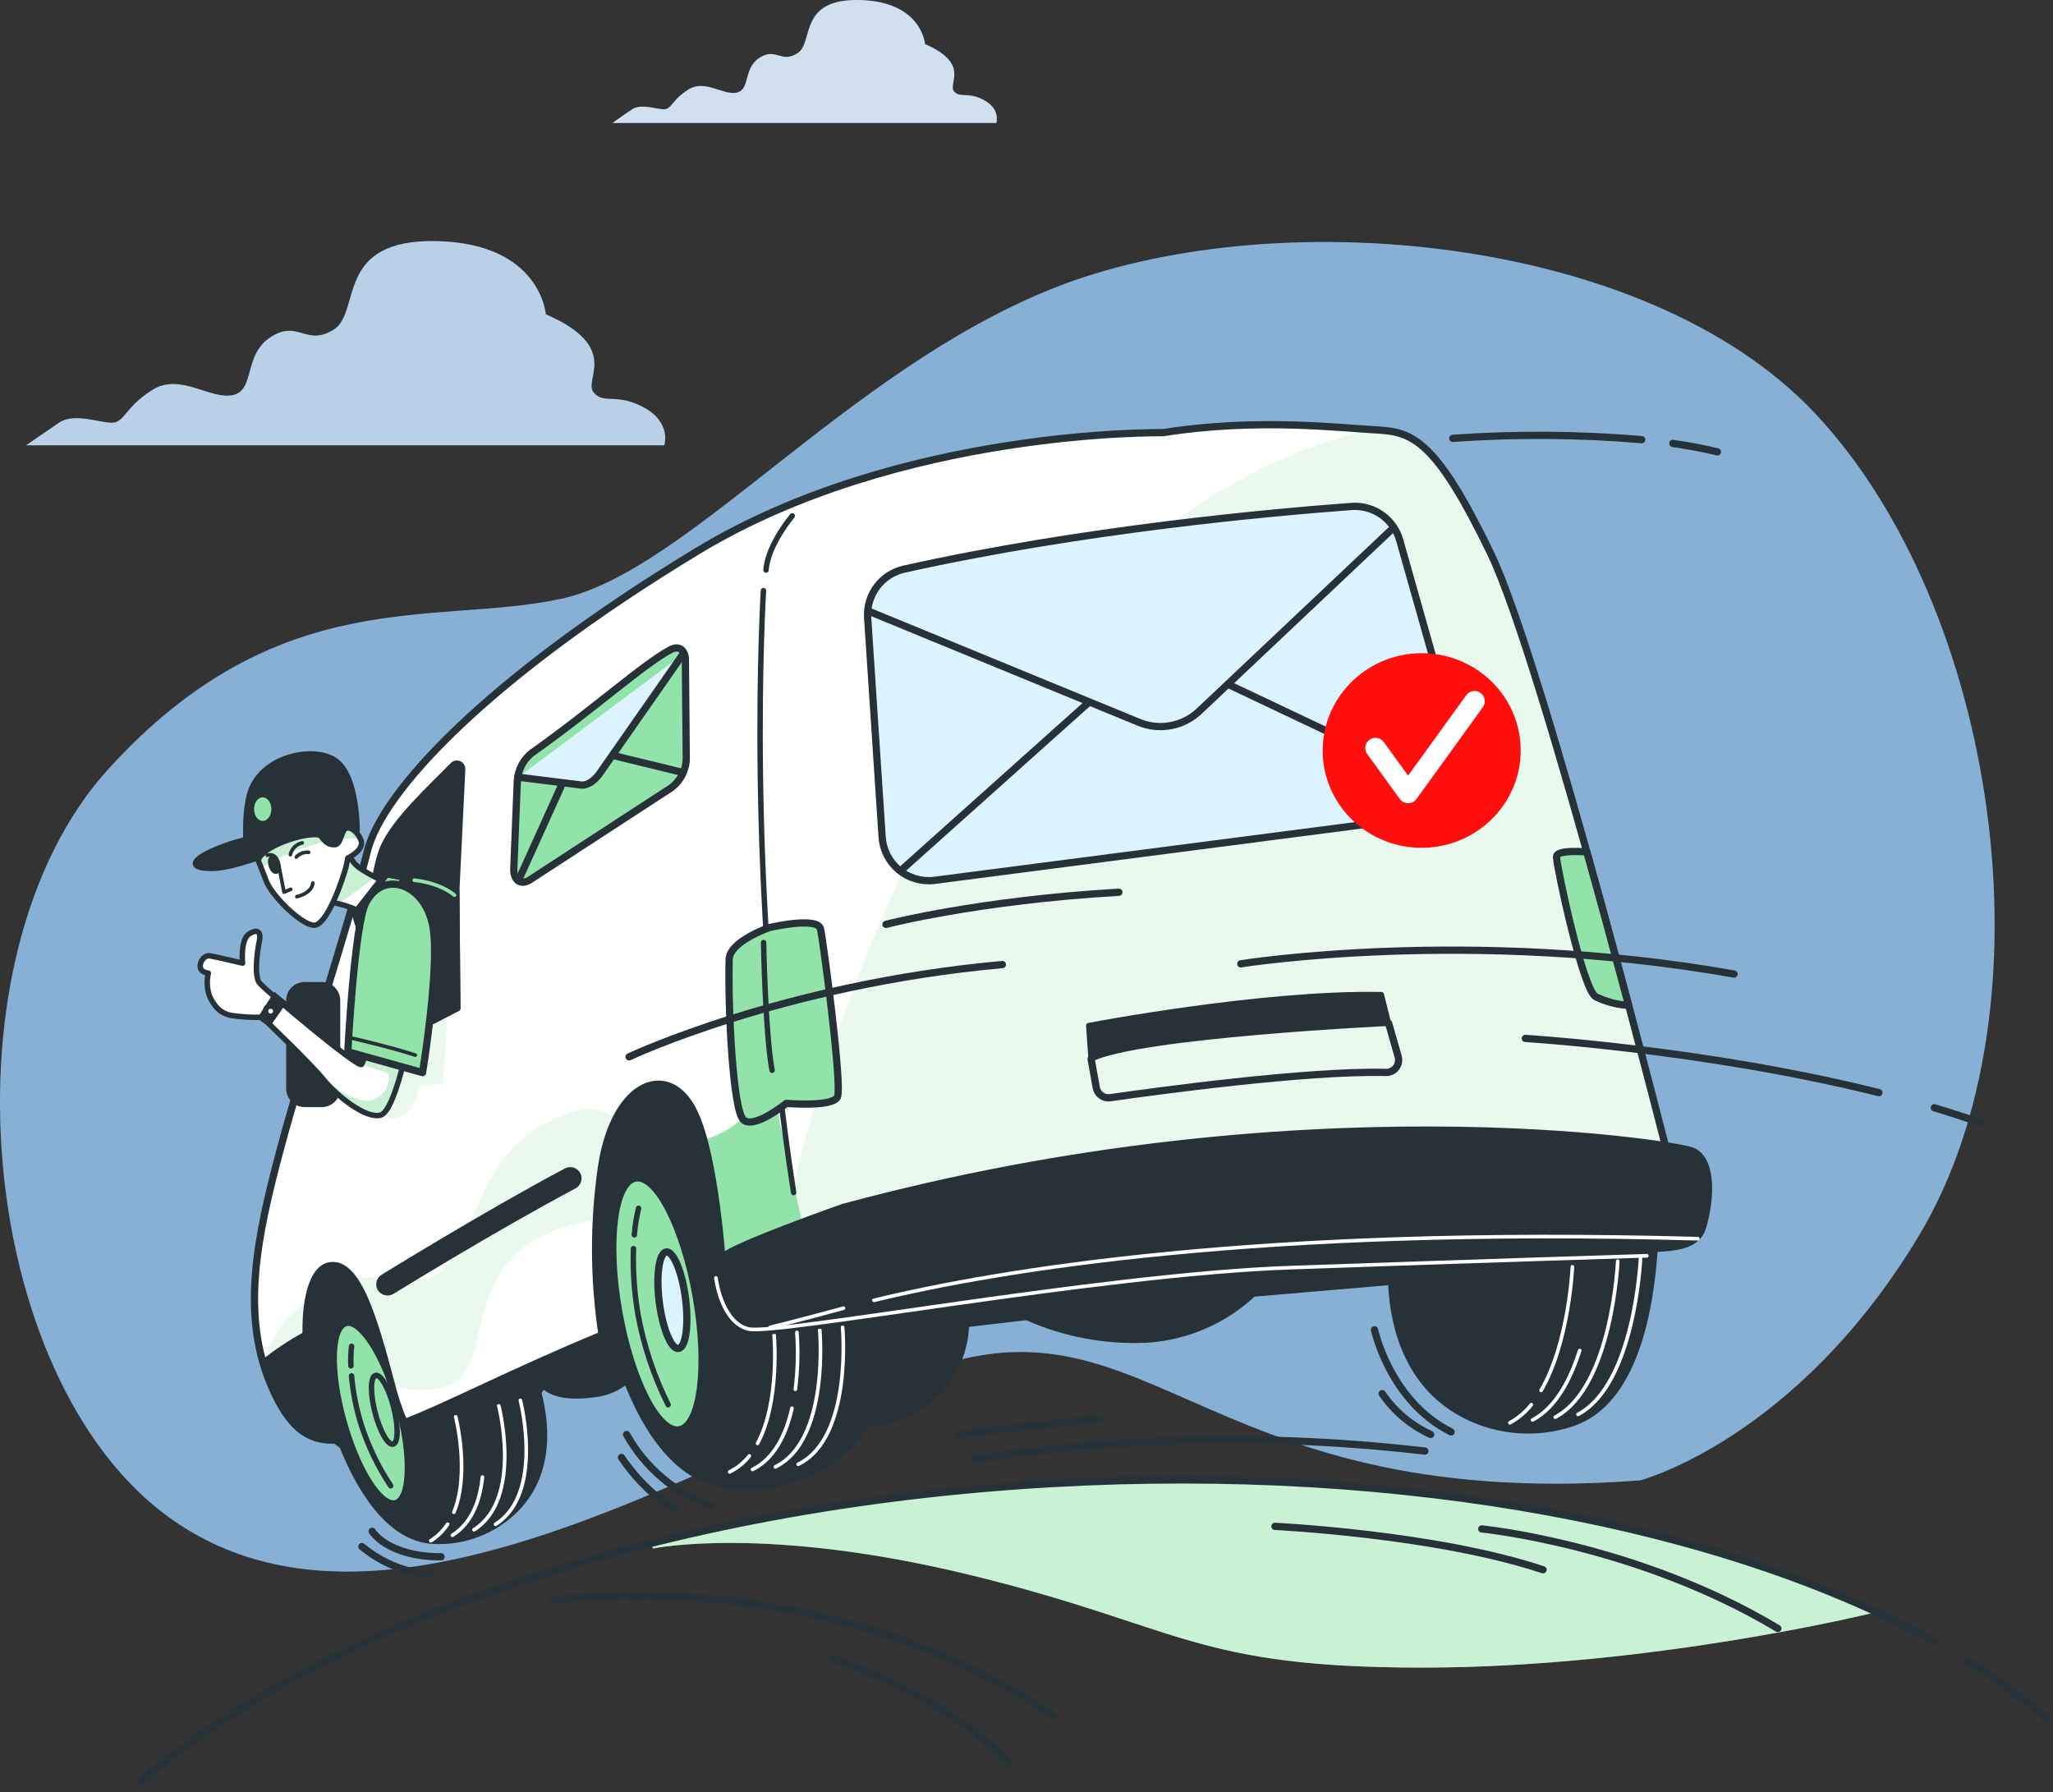 <svg width="283" height="247" viewBox="0 0 283 247" fill="none" xmlns="http://www.w3.org/2000/svg">
<rect x="0" y="0" width="283" height="247" fill="#333333" stroke="none"/>
<g id="email-sent">
<g id="freepik--background-simple--inject-1--inject-16">
<path id="Vector" d="M226.068 204.056C226.068 204.056 247.652 198.426 264.542 170.276C283.473 138.72 275.351 83.659 250.136 56.91C226.744 32.103 174.955 27.74 144.906 39.844C116.509 51.287 94.701 78.789 77.346 82.54C59.992 86.291 38.401 80.197 14.945 105.996C-8.511 131.795 -3.352 189.981 23.39 209.214C50.132 228.448 89.542 205.928 123.793 190.445C158.044 174.963 163.667 208.743 226.068 204.056Z" fill="#1362AA"/>
<g id="Group" opacity="0.7">
<path id="Vector_2" opacity="0.7" d="M226.068 204.056C226.068 204.056 247.652 198.426 264.542 170.276C283.473 138.72 275.351 83.659 250.136 56.91C226.744 32.103 174.955 27.74 144.906 39.844C116.509 51.287 94.701 78.789 77.346 82.54C59.992 86.291 38.401 80.197 14.945 105.996C-8.511 131.795 -3.352 189.981 23.39 209.214C50.132 228.448 89.542 205.928 123.793 190.445C158.044 174.963 163.667 208.743 226.068 204.056Z" fill="white"/>
</g>
</g>
<g id="vehicle">
<g id="freepik--Character--inject-1--inject-16">
<path id="Vector_3" d="M218.918 147.235V147.193C213.175 145.286 204.364 145.934 203.055 146.715C201.664 147.646 200.468 148.842 199.537 150.233C196.444 154.622 194.226 159.566 193.006 164.794L130.549 170.6C128.247 165.631 124.778 161.177 121.294 158.488C120.299 157.655 119.152 157.022 117.916 156.623C117.373 156.558 116.822 156.577 116.284 156.68C114.018 150.114 110.809 143.78 106.797 143.379C98.352 142.534 83.616 145.363 79.598 153.555C75.579 161.747 74.32 182.197 74.32 182.197L71.505 185.012C69.451 181.013 66.596 177.479 63.116 174.632C62.124 173.794 60.976 173.16 59.738 172.767C59.034 172.57 56.219 173.007 53.271 173.971C53.151 173.858 53.038 173.745 52.912 173.64C50.097 171.282 44.326 169.995 41.103 176.004C37.88 182.014 41.75 193.394 43.679 195.97C44.615 197.285 45.789 198.414 47.141 199.298C49.414 204.928 53.475 212.107 59.724 212.437C61.864 212.552 64.005 212.206 66 211.422C67.995 210.637 69.798 209.433 71.286 207.891C75.34 203.669 75.776 197.736 74.249 191.93L74.904 190.973C74.904 190.973 76.36 193.049 81.941 192.212C83.559 192.045 85.093 191.409 86.354 190.382C88.972 197.06 93.201 203.753 99.922 204.752C102.806 205.194 105.752 205.009 108.558 204.209C111.365 203.41 113.966 202.016 116.185 200.122C117.475 199.008 118.601 197.716 119.528 196.286C123.291 196.079 126.836 194.454 129.451 191.74C131.79 189.245 133.128 185.976 133.209 182.556L141.52 181.585C146.737 183.912 152.43 184.978 158.135 184.696C163.599 184.345 168.771 182.106 172.766 178.362L191.704 176.743C192.021 184.083 194.66 190.818 200.853 194.527C203.224 195.942 205.873 196.827 208.619 197.119C211.365 197.412 214.141 197.106 216.757 196.223C225.491 193.295 227.56 180.318 228.123 172.429C228.995 159.762 224.956 149.03 218.918 147.235Z" fill="#263238" stroke="#263238" stroke-width="0.75" stroke-linecap="round" stroke-linejoin="round"/>
<path id="Vector_4" d="M103.292 200.678C102.566 201.606 101.64 202.359 100.583 202.88" stroke="white" stroke-width="0.5" stroke-linecap="round" stroke-linejoin="round"/>
<path id="Vector_5" d="M106.706 183.999C106.706 183.999 107.543 193.148 104.426 198.954" stroke="white" stroke-width="0.5" stroke-linecap="round" stroke-linejoin="round"/>
<path id="Vector_6" d="M109.175 194.105C108.38 197.623 106.797 201.037 103.729 202.55" stroke="white" stroke-width="0.5" stroke-linecap="round" stroke-linejoin="round"/>
<path id="Vector_7" d="M112.997 183.302C112.997 183.302 114.405 198.51 106.882 202.184" stroke="white" stroke-width="0.5" stroke-linecap="round" stroke-linejoin="round"/>
<path id="Vector_8" d="M116.15 182.95C116.15 182.95 117.557 198.165 110.027 201.832" stroke="white" stroke-width="0.5" stroke-linecap="round" stroke-linejoin="round"/>
<path id="Vector_9" d="M211.091 193.612C210.283 194.634 209.278 195.483 208.136 196.11" stroke="white" stroke-width="0.5" stroke-linecap="round" stroke-linejoin="round"/>
<path id="Vector_10" d="M216.75 174.618C216.75 174.618 216.3 185.026 212.437 191.649" stroke="white" stroke-width="0.5" stroke-linecap="round" stroke-linejoin="round"/>
<path id="Vector_11" d="M217.756 186.145C216.49 190.15 214.463 194.034 211.261 195.723" stroke="white" stroke-width="0.5" stroke-linecap="round" stroke-linejoin="round"/>
<path id="Vector_12" d="M223 173.844C223 173.844 222.247 191.184 214.386 195.336" stroke="white" stroke-width="0.5" stroke-linecap="round" stroke-linejoin="round"/>
<path id="Vector_13" d="M226.138 173.464C226.138 173.464 225.385 190.797 217.524 194.956" stroke="white" stroke-width="0.5" stroke-linecap="round" stroke-linejoin="round"/>
<path id="Vector_14" d="M61.708 210.087C61.109 211.004 60.319 211.782 59.393 212.367" stroke="white" stroke-width="0.5" stroke-linecap="round" stroke-linejoin="round"/>
<path id="Vector_15" d="M62.82 195.287C62.82 195.287 64.804 203.028 62.566 208.44" stroke="white" stroke-width="0.5" stroke-linecap="round" stroke-linejoin="round"/>
<path id="Vector_16" d="M66.501 203.598C66.184 206.73 65.094 209.883 62.37 211.614" stroke="white" stroke-width="0.5" stroke-linecap="round" stroke-linejoin="round"/>
<path id="Vector_17" d="M68.76 193.781C68.76 193.781 72.068 206.624 65.34 210.854" stroke="white" stroke-width="0.5" stroke-linecap="round" stroke-linejoin="round"/>
<path id="Vector_18" d="M71.73 193.021C71.73 193.021 75.044 205.864 68.31 210.101" stroke="white" stroke-width="0.5" stroke-linecap="round" stroke-linejoin="round"/>
<path id="Vector_19" d="M95.988 178.784C97.663 188.362 96.614 196.554 93.658 197.082C90.703 197.609 86.938 190.248 85.263 180.67C83.588 171.092 84.636 162.901 87.599 162.373C90.562 161.845 94.313 169.199 95.988 178.784Z" fill="#92E3A9" stroke="#263238" stroke-linecap="round" stroke-linejoin="round"/>
<path id="Vector_20" d="M94.496 178.988C94.961 182.662 94.531 185.737 93.525 185.864C92.519 185.991 91.336 183.119 90.872 179.446C90.407 175.772 90.872 172.69 91.843 172.563C92.814 172.436 94.032 175.315 94.496 178.988Z" fill="#DBF4FF" stroke="#263238" stroke-linecap="round" stroke-linejoin="round"/>
<path id="Vector_21" d="M87.438 170.206C87.537 168.973 87.733 167.749 88.022 166.546" stroke="#263238" stroke-width="0.75" stroke-linecap="round" stroke-linejoin="round"/>
<path id="Vector_22" d="M92.103 193.626C90.155 189.727 88.763 185.575 87.965 181.29C87.435 178.259 87.22 175.181 87.324 172.106" stroke="#263238" stroke-width="0.75" stroke-linecap="round" stroke-linejoin="round"/>
<path id="Vector_23" d="M54.572 207.249C56.699 206.66 56.876 200.598 54.967 193.71C53.058 186.822 49.786 181.716 47.659 182.306C45.531 182.895 45.354 188.957 47.263 195.845C49.172 202.733 52.444 207.839 54.572 207.249Z" fill="#92E3A9" stroke="#263238" stroke-linecap="round" stroke-linejoin="round"/>
<path id="Vector_24" d="M54.269 193.985C54.938 196.603 54.903 198.869 54.185 199.052C53.467 199.235 52.355 197.258 51.687 194.647C51.018 192.036 51.053 189.756 51.771 189.58C52.489 189.404 53.601 191.367 54.269 193.985Z" stroke="#263238" stroke-width="0.75" stroke-linecap="round" stroke-linejoin="round"/>
<path id="Vector_25" d="M48.372 188.264C48.333 187.362 48.363 186.458 48.464 185.561" stroke="#263238" stroke-width="0.75" stroke-linecap="round" stroke-linejoin="round"/>
<path id="Vector_26" d="M53.854 204.795C52.094 202.147 50.713 199.267 49.751 196.237C49.093 194.092 48.659 191.885 48.456 189.65" stroke="#263238" stroke-width="0.75" stroke-linecap="round" stroke-linejoin="round"/>
<path id="Vector_27" d="M205.427 76.157C198.009 60.851 194.807 59.521 189.874 59.267C184.941 59.014 173.294 57.565 160.317 59.641C160.317 59.641 124.116 59.007 96.107 75.974C66.867 93.688 52.637 109.247 50.645 117.312C48.654 125.377 41.856 146.391 38.633 158.439C35.409 170.487 33.214 181.1 37.324 190.853C39.808 196.751 42.454 198.524 45.853 198.496C45.333 197.563 44.874 196.597 44.481 195.604C41.103 187.236 41.511 175.266 45.367 174.491C49.224 173.717 51.525 181.733 53.855 190.473C54.317 192.4 54.943 194.284 55.726 196.103C61.49 193.929 70.723 189.066 82.996 184.013C81.831 176.337 81.805 168.53 82.919 160.846C84.735 148.833 92.412 146.18 95.755 153.492C98.521 159.516 99.549 173 99.823 177.546C104.749 175.85 108.873 174.731 111.414 174.576C111.414 174.576 153.413 165.089 184.371 164.329C215.328 163.569 230.818 162.83 230.818 162.83C230.818 162.83 212.844 91.436 205.427 76.157Z" fill="white"/>
<g id="Group_2">
<path id="Vector_28" d="M106.452 150.008C106.452 150.008 102.194 155.835 97.015 157.081C98.844 163.795 99.597 173.731 99.83 177.489C104.228 175.976 107.965 174.914 110.527 174.604C110.899 172.408 111.125 171.008 111.125 171.008L106.452 150.008Z" fill="#92E3A9"/>
<path id="Vector_29" opacity="0.2" d="M54.038 191.107C55.994 191.304 57.296 192.148 61.272 191.156C68.31 189.404 63.25 175.822 74.925 170.276C77.191 169.133 79.657 168.44 82.187 168.235C82.292 165.75 82.527 163.272 82.891 160.811C83.201 158.394 83.915 156.046 85.002 153.865C81.814 152.887 81.237 151.951 75.804 154.533C64.122 160.079 65.875 174.386 58.872 176.138C53.285 177.546 52.975 175.301 48.731 176.342C50.716 179.157 52.25 184.639 53.798 190.417C53.918 190.678 53.974 190.868 54.038 191.107Z" fill="#92E3A9"/>
<g id="Group_3" style="mix-blend-mode:multiply">
<g id="Vector_30" style="mix-blend-mode:multiply" opacity="0.2">
<path d="M42.545 179.08C39.272 181.332 37.323 184.71 36.211 187.56C36.513 188.684 36.884 189.789 37.323 190.868C39.807 196.765 42.453 198.538 45.852 198.51C45.332 197.577 44.874 196.611 44.48 195.618C42.334 190.29 41.756 183.513 42.545 179.08Z" fill="#92E3A9"/>
</g>
</g>
<g id="Vector_31" style="mix-blend-mode:multiply" opacity="0.2">
<path d="M189.874 59.267L188.6 59.19C137.276 72.322 116.396 134.181 109.211 163.992C109.598 166.954 110.02 169.861 110.478 172.69C111.35 172.521 110.745 174.576 111.414 174.541C111.414 174.541 153.413 165.054 184.371 164.294C215.328 163.534 230.818 162.795 230.818 162.795C230.818 162.795 212.844 91.436 205.427 76.157C198.009 60.879 194.807 59.493 189.874 59.267Z" fill="#92E3A9"/>
</g>
</g>
<path id="Vector_32" d="M205.427 76.157C198.009 60.851 194.807 59.521 189.874 59.267C184.941 59.014 173.294 57.565 160.317 59.641C160.317 59.641 124.116 59.007 96.107 75.974C66.867 93.688 52.637 109.247 50.645 117.312C48.654 125.377 41.856 146.391 38.633 158.439C35.409 170.487 33.214 181.1 37.324 190.853C39.808 196.751 42.454 198.524 45.853 198.496C45.333 197.563 44.874 196.597 44.481 195.604C41.103 187.236 41.511 175.266 45.367 174.491C49.224 173.717 51.525 181.733 53.855 190.473C54.317 192.4 54.943 194.284 55.726 196.103C61.49 193.929 70.723 189.066 82.996 184.013C81.831 176.337 81.805 168.53 82.919 160.846C84.735 148.833 92.412 146.18 95.755 153.492C98.521 159.516 99.549 173 99.823 177.546C104.749 175.85 108.873 174.731 111.414 174.576C111.414 174.576 153.413 165.089 184.371 164.329C215.328 163.569 230.818 162.83 230.818 162.83C230.818 162.83 212.844 91.436 205.427 76.157Z" stroke="#263238" stroke-linecap="round" stroke-linejoin="round"/>
<path id="Vector_33" opacity="0.2" d="M51.8 153.4C52.283 153.802 52.871 154.057 53.494 154.136C54.118 154.215 54.751 154.113 55.319 153.844C57.535 152.957 57.761 149.621 57.761 149.621L61.082 149.403L61.751 138.981L54.432 141.859C54.432 141.859 52.468 152.07 51.8 153.4Z" fill="#92E3A9"/>
<path id="Vector_34" d="M42.201 183.879C40.1 184.996 38.113 186.316 36.269 187.82C36.56 188.851 36.913 189.864 37.324 190.853C39.808 196.751 42.455 198.524 45.853 198.496C45.334 197.563 44.875 196.597 44.481 195.604C43.039 191.86 42.267 187.891 42.201 183.879V183.879Z" fill="#263238" stroke="#263238" stroke-width="0.75" stroke-linecap="round" stroke-linejoin="round"/>
<path id="Vector_35" d="M53.411 178.066C53.221 178.066 53.034 178.013 52.871 177.916C52.707 177.818 52.573 177.678 52.482 177.51C52.354 177.267 52.327 176.984 52.406 176.72C52.484 176.457 52.664 176.235 52.904 176.103C53.073 176.012 66.768 167.524 78.112 161.493C78.235 161.428 78.369 161.388 78.507 161.374C78.645 161.361 78.785 161.375 78.917 161.416C79.05 161.456 79.173 161.522 79.28 161.611C79.387 161.699 79.476 161.807 79.541 161.93C79.606 162.052 79.647 162.186 79.66 162.324C79.673 162.462 79.659 162.602 79.619 162.734C79.578 162.867 79.512 162.99 79.424 163.097C79.336 163.204 79.227 163.293 79.105 163.358C67.767 169.382 54.08 177.862 53.911 177.954C53.757 178.034 53.585 178.073 53.411 178.066V178.066Z" fill="#263238" stroke="#263238" stroke-miterlimit="10"/>
<path id="Vector_36" d="M71.315 107.523L70.829 119.607C70.724 121.253 71.681 122.048 72.941 121.338L92.399 108.67C93.114 108.172 93.691 107.499 94.075 106.716C94.459 105.933 94.638 105.066 94.595 104.195L94.475 90.718C94.334 89.493 93.504 88.994 92.483 89.522C88.824 91.415 81.758 97.819 73.314 103.779C72.741 104.233 72.269 104.799 71.925 105.443C71.581 106.087 71.373 106.795 71.315 107.523V107.523Z" fill="#92E3A9" stroke="#263238" stroke-linecap="round" stroke-linejoin="round"/>
<path id="Vector_37" d="M84.46 104.117L93.968 106.439" stroke="#263238" stroke-linecap="round" stroke-linejoin="round"/>
<path id="Vector_38" d="M71.455 121.394L77.324 108.431" stroke="#263238" stroke-linecap="round" stroke-linejoin="round"/>
<g id="Vector_39">
<path d="M71.427 107.122L80.055 108.199C80.948 108.333 82.06 107.594 82.87 106.313L94.129 90.19" fill="#DBF4FF"/>
<path d="M71.427 107.122L80.055 108.199C80.948 108.333 82.06 107.594 82.87 106.313L94.129 90.19" stroke="#263238" stroke-linecap="round" stroke-linejoin="round"/>
</g>
<path id="Vector_40" d="M119.598 85.074L121.597 115.335C121.648 116.208 121.878 117.062 122.27 117.844C122.663 118.626 123.211 119.32 123.881 119.883C124.551 120.446 125.328 120.867 126.166 121.119C127.004 121.372 127.884 121.451 128.754 121.352L195.975 112.625C196.901 112.519 197.793 112.212 198.589 111.727C199.385 111.242 200.067 110.589 200.586 109.815C201.105 109.041 201.45 108.163 201.597 107.243C201.744 106.322 201.689 105.38 201.436 104.483L192.949 74.475C192.548 73.049 191.665 71.806 190.452 70.956C189.239 70.106 187.769 69.701 186.292 69.81C175.398 70.612 149.268 72.955 124.602 78.452C123.121 78.788 121.806 79.637 120.891 80.849C119.975 82.061 119.517 83.557 119.598 85.074V85.074Z" fill="#DBF4FF" stroke="#263238" stroke-linecap="round" stroke-linejoin="round"/>
<path id="Vector_41" d="M169.563 94.455L200.254 108.994" stroke="#263238" stroke-linecap="round" stroke-linejoin="round"/>
<path id="Vector_42" d="M124.145 120.022L150.063 96.826" stroke="#263238" stroke-linecap="round" stroke-linejoin="round"/>
<path id="Vector_43" d="M119.823 84.279L157.016 99.571C158.413 100.141 159.945 100.294 161.426 100.01C162.908 99.727 164.275 99.019 165.362 97.973L191.872 72.941" stroke="#263238" stroke-linecap="round" stroke-linejoin="round"/>
<path id="Vector_44" d="M196.305 116.854C203.84 116.669 209.8 110.516 209.618 103.11C209.436 95.706 203.18 89.853 195.645 90.038C188.11 90.224 182.15 96.377 182.332 103.782C182.514 111.187 188.77 117.04 196.305 116.854Z" fill="#FF0E0E"/>
<path id="Vector_45" d="M194.137 110.712H194.102C193.88 110.712 193.66 110.66 193.462 110.56C193.264 110.46 193.093 110.314 192.962 110.135L188.465 103.928C188.245 103.625 188.155 103.248 188.214 102.879C188.273 102.511 188.475 102.18 188.778 101.961C189.08 101.741 189.457 101.651 189.826 101.71C190.195 101.769 190.525 101.972 190.745 102.274L194.102 106.905L202.124 95.821C202.344 95.518 202.674 95.315 203.043 95.257C203.412 95.198 203.789 95.288 204.091 95.507C204.394 95.727 204.596 96.057 204.655 96.426C204.714 96.795 204.624 97.172 204.404 97.474L195.256 110.142C195.126 110.317 194.958 110.46 194.763 110.559C194.569 110.657 194.355 110.71 194.137 110.712Z" fill="white"/>
<path id="Vector_46" d="M150.084 141.366C150.084 141.366 174.011 136.778 190.408 137.102L191.394 141.043C191.394 141.043 156.967 142.675 150.408 145.969L150.084 141.366Z" fill="#263238" stroke="#263238" stroke-width="0.75" stroke-linecap="round" stroke-linejoin="round"/>
<path id="Vector_47" d="M150.408 145.955L151.112 149.896C151.185 150.335 151.427 150.728 151.786 150.991C152.145 151.254 152.592 151.366 153.033 151.303C159.036 150.445 180.106 147.552 191.035 147.82C191.305 147.828 191.572 147.772 191.816 147.658C192.059 147.543 192.273 147.372 192.438 147.16C192.603 146.947 192.716 146.699 192.767 146.434C192.818 146.17 192.806 145.897 192.731 145.638L191.422 141.057" stroke="#263238" stroke-linecap="round" stroke-linejoin="round"/>
<path id="Vector_48" d="M63.095 138.995L62.961 122.738L63.77 106.024C63.776 105.864 63.734 105.706 63.649 105.571C63.564 105.435 63.44 105.329 63.293 105.265C63.146 105.201 62.984 105.183 62.827 105.213C62.669 105.243 62.525 105.32 62.412 105.433C59.386 108.53 54.206 113.216 52.672 117.059C50.681 122.034 48.323 146.525 48.323 146.525L63.095 138.995Z" fill="#263238" stroke="#263238" stroke-width="0.75" stroke-linecap="round" stroke-linejoin="round"/>
<path id="Vector_49" d="M44.354 135.729H41.997C40.796 135.729 39.822 136.703 39.822 137.904V150.05C39.822 151.251 40.796 152.225 41.997 152.225H44.354C45.555 152.225 46.529 151.251 46.529 150.05V137.904C46.529 136.703 45.555 135.729 44.354 135.729Z" fill="#263238" stroke="#263238" stroke-width="0.75" stroke-linecap="round" stroke-linejoin="round"/>
<path id="Vector_50" d="M45.839 124.385C46.955 124.599 48.045 124.932 49.09 125.377C49.957 125.804 50.745 126.375 51.42 127.066L54.938 122.414C54.938 122.414 49.78 120.254 48.802 118.938L47.831 117.615L45.839 124.385Z" fill="white"/>
<g id="Group_4">
<g id="Vector_51" style="mix-blend-mode:multiply" opacity="0.5">
<path d="M48.795 118.938L47.887 117.678L47.781 117.749L45.839 124.364C45.839 124.364 46.212 124.434 46.74 124.561L51.771 120.915C50.672 120.434 49.664 119.765 48.795 118.938V118.938Z" fill="#92E3A9"/>
</g>
</g>
<path id="Vector_52" d="M45.839 124.385C46.955 124.599 48.045 124.932 49.09 125.377C49.957 125.804 50.745 126.375 51.42 127.066L54.938 122.414C54.938 122.414 49.78 120.254 48.802 118.938L47.831 117.615L45.839 124.385Z" stroke="#263238" stroke-width="0.75" stroke-linecap="round" stroke-linejoin="round"/>
<path id="Vector_53" d="M53.271 120.437L48.971 125.919L49.555 127.784L56.107 120.979L53.271 120.437Z" fill="#92E3A9" stroke="#263238" stroke-linecap="round" stroke-linejoin="round"/>
<path id="Vector_54" d="M46.388 104.948C43.481 102.696 35.909 104.131 34.424 109.466C33.509 112.752 34.016 117.678 34.016 117.678L42.644 115.849L43.348 116.911C44.755 119.022 47.802 117.615 48.59 116.911C49.02 116.538 48.992 115.44 48.879 114.533L49.224 114.455C49.224 114.455 49.287 107.207 46.388 104.948Z" fill="#263238" stroke="#263238" stroke-width="0.75" stroke-linecap="round" stroke-linejoin="round"/>
<path id="Vector_55" d="M43.165 115.201C39.378 114.779 35.544 115.143 31.905 116.271C26.275 118.157 25.409 119.789 29.442 119.691C33.474 119.592 43.165 115.201 43.165 115.201Z" fill="#263238" stroke="#263238" stroke-width="0.75" stroke-linecap="round" stroke-linejoin="round"/>
<path id="Vector_56" d="M36.212 113.153C36.869 113.153 37.401 112.425 37.401 111.528C37.401 110.63 36.869 109.902 36.212 109.902C35.555 109.902 35.023 110.63 35.023 111.528C35.023 112.425 35.555 113.153 36.212 113.153Z" fill="#92E3A9"/>
<path id="Vector_57" d="M62.961 122.738C62.961 122.738 55.255 120.782 52.883 122.583C50.512 124.385 49.907 127.362 50.667 130.972C51.427 134.582 53.278 144.076 53.278 144.076L63.095 138.995L62.961 122.738Z" fill="#263238" stroke="#263238" stroke-width="0.75" stroke-linecap="round" stroke-linejoin="round"/>
<path id="Vector_58" d="M50.729 142.563C50.729 142.563 50.314 146.208 49.828 146.722C49.343 147.235 36.535 136.475 35.754 135.462C34.972 134.448 35.507 130.831 35.754 129.698C36 128.565 35.585 127.946 34.346 128.727C33.108 129.508 33.438 132.759 33.438 132.759C33.438 132.759 29.659 131.852 28.906 131.746C28.153 131.64 27.499 132.576 27.611 133.322C27.724 134.068 28.716 134.132 28.716 134.132C28.462 135.212 28.533 136.343 28.92 137.383C29.582 138.748 30.328 139.607 31.735 139.945C33.187 140.171 34.658 140.261 36.127 140.212C36.127 140.212 42.671 146.447 44.572 148.777C46.472 151.106 50.476 154.273 52.468 153.703C54.459 153.133 56.359 143.189 56.359 143.189L50.729 142.563Z" fill="white"/>
<g id="Group_5">
<g id="Vector_59" style="mix-blend-mode:multiply" opacity="0.5">
<path d="M49.829 146.722L53.573 147.967C53.692 148.753 53.526 149.555 53.105 150.228C52.684 150.902 52.037 151.403 51.279 151.641C49.625 152.19 46.655 150.311 44.544 148.727L44.607 148.805C46.543 151.141 50.512 154.301 52.503 153.731C54.495 153.161 56.395 143.217 56.395 143.217L50.73 142.513C50.73 142.513 50.315 146.208 49.829 146.722Z" fill="#92E3A9"/>
</g>
</g>
<path id="Vector_60" d="M50.729 142.563C50.729 142.563 50.314 146.208 49.828 146.722C49.343 147.235 36.535 136.475 35.754 135.462C34.972 134.448 35.507 130.831 35.754 129.698C36 128.565 35.585 127.946 34.346 128.727C33.108 129.508 33.438 132.759 33.438 132.759C33.438 132.759 29.659 131.852 28.906 131.746C28.153 131.64 27.499 132.576 27.611 133.322C27.724 134.068 28.716 134.132 28.716 134.132C28.462 135.212 28.533 136.343 28.92 137.383C29.582 138.748 30.328 139.607 31.735 139.945C33.187 140.171 34.658 140.261 36.127 140.212C36.127 140.212 42.671 146.447 44.572 148.777C46.472 151.106 50.476 154.273 52.468 153.703C54.459 153.133 56.359 143.189 56.359 143.189L50.729 142.563Z" stroke="#263238" stroke-width="0.75" stroke-linecap="round" stroke-linejoin="round"/>
<path id="Vector_61" d="M37.928 137.439L36.127 140.24L37.049 140.867L38.893 138.228L37.928 137.439Z" fill="#263238" stroke="#263238" stroke-miterlimit="10"/>
<path id="Vector_62" d="M37.309 140.078C37.698 140.078 38.013 139.763 38.013 139.375C38.013 138.986 37.698 138.671 37.309 138.671C36.92 138.671 36.605 138.986 36.605 139.375C36.605 139.763 36.92 140.078 37.309 140.078Z" fill="white" stroke="#263238" stroke-width="0.75" stroke-linecap="round" stroke-linejoin="round"/>
<path id="Vector_63" d="M35.585 118.579C35.585 118.579 36.014 119.642 36.732 121.507C37.45 123.372 41.306 127.305 43.192 127.531C45.078 127.756 47.337 120.901 47.696 119.487C47.816 119.022 47.936 118.276 47.936 118.276C47.936 118.276 50.307 117.157 49.758 115.806C49.209 114.455 48.097 113.836 47.57 114.251C47.042 114.666 46.95 116.419 46.162 116.433C45.374 116.447 44.945 116.2 44.248 115.271C43.551 114.342 36.331 116.271 35.585 118.579Z" fill="white"/>
<g id="Group_6">
<path id="Vector_64" opacity="0.5" d="M44.235 115.271C43.531 114.349 36.332 116.278 35.586 118.579L35.994 119.621C38.746 117.961 41.737 116.734 44.861 115.982C44.628 115.768 44.418 115.53 44.235 115.271V115.271Z" fill="#92E3A9"/>
<g id="Group_7" style="mix-blend-mode:multiply">
<g id="Vector_65" style="mix-blend-mode:multiply" opacity="0.5">
<path d="M49.667 115.616C49.09 114.406 48.07 113.857 47.556 114.251C47.234 114.671 46.995 115.149 46.852 115.658C47.787 115.554 48.73 115.54 49.667 115.616V115.616Z" fill="#92E3A9"/>
</g>
</g>
</g>
<path id="Vector_66" d="M35.585 118.579C35.585 118.579 36.014 119.642 36.732 121.507C37.45 123.372 41.306 127.305 43.192 127.531C45.078 127.756 47.337 120.901 47.696 119.487C47.816 119.022 47.936 118.276 47.936 118.276C47.936 118.276 50.307 117.157 49.758 115.806C49.209 114.455 48.097 113.836 47.57 114.251C47.042 114.666 46.95 116.419 46.162 116.433C45.374 116.447 44.945 116.2 44.248 115.271C43.551 114.342 36.331 116.271 35.585 118.579Z" stroke="#263238" stroke-width="0.75" stroke-linecap="round" stroke-linejoin="round"/>
<path id="Vector_67" d="M38.139 119.086C38.266 119.515 38.224 119.909 38.055 119.958C37.886 120.008 37.64 119.698 37.513 119.255C37.386 118.811 37.429 118.431 37.598 118.382C37.767 118.333 38.013 118.671 38.139 119.086Z" fill="#263238" stroke="#263238" stroke-miterlimit="10"/>
<path id="Vector_68" d="M36.831 117.889C37.816 117.608 38.239 118.347 38.358 119.029L38.541 119.839L39.153 122.97L40.082 122.576" stroke="#263238" stroke-width="0.5" stroke-linecap="round" stroke-linejoin="round"/>
<path id="Vector_69" d="M40.842 118.129C41.056 117.894 41.322 117.713 41.619 117.6C41.916 117.488 42.236 117.447 42.552 117.481" stroke="#263238" stroke-width="0.5" stroke-linecap="round" stroke-linejoin="round"/>
<path id="Vector_70" d="M41.658 116.179C41.258 116.263 40.89 116.461 40.6 116.75C40.311 117.038 40.111 117.405 40.025 117.805" stroke="#263238" stroke-width="0.5" stroke-linecap="round" stroke-linejoin="round"/>
<path id="Vector_71" d="M40.92 123.59C40.92 123.59 42.961 123.181 43.123 121.718" stroke="#263238" stroke-width="0.5" stroke-linecap="round" stroke-linejoin="round"/>
<path id="Vector_72" d="M58.246 147.841L47.943 144.969C47.943 144.969 48.851 127.376 50.442 124.399C52.919 119.775 58.598 121.858 59.668 127.671C60.667 133.161 58.246 147.841 58.246 147.841Z" fill="#92E3A9" stroke="#263238" stroke-linecap="round" stroke-linejoin="round"/>
<path id="Vector_73" d="M48.19 143.013C48.19 143.013 53.819 144.308 57.247 145.434" stroke="#263238" stroke-width="0.5" stroke-linecap="round" stroke-linejoin="round"/>
<path id="Vector_74" d="M57.105 121.324C57.105 121.324 60.455 121.584 62.644 123.386" stroke="#92E3A9" stroke-width="0.5" stroke-linecap="round" stroke-linejoin="round"/>
<path id="Vector_75" d="M116.136 166.328C116.136 166.328 101.132 171.62 99.76 173.063C98.387 174.506 98.528 180.135 101.765 182.873C105.002 185.611 128.078 179.404 144.574 177.595C161.07 175.786 197.284 173.126 212.063 172.408C226.842 171.691 233.562 173.64 234.857 169.03C236.152 164.421 235.99 159.495 233.175 158.495C230.36 157.496 179.071 149.283 116.136 166.328Z" fill="#263238" stroke="#263238" stroke-width="0.75" stroke-linecap="round" stroke-linejoin="round"/>
<path id="Vector_76" d="M98.689 176.138C98.689 176.138 99.393 182.24 103.144 183.176C106.895 184.112 151.47 175.667 177.741 174.731C204.012 173.795 227.003 173.091 227.003 173.091" stroke="white" stroke-width="0.5" stroke-linecap="round" stroke-linejoin="round"/>
<path id="Vector_77" d="M120.464 179.235C137.889 175.012 173.73 169.044 234.041 170.74" stroke="white" stroke-width="0.5" stroke-linecap="round" stroke-linejoin="round"/>
<path id="Vector_78" d="M106.178 182.95C106.178 182.95 110.182 181.979 116.269 180.318" stroke="white" stroke-width="0.5" stroke-linecap="round" stroke-linejoin="round"/>
<path id="Vector_79" d="M109.851 183.647C110.04 186.263 109.969 188.892 109.64 191.494" stroke="white" stroke-width="0.5" stroke-linecap="round" stroke-linejoin="round"/>
<path id="Vector_80" d="M109.211 71.112C109.211 71.112 105.854 75.046 105.594 78.571" stroke="#263238" stroke-width="0.75" stroke-linecap="round" stroke-linejoin="round"/>
<path id="Vector_81" d="M105.242 81.414C105.242 81.414 102.715 121.605 109.401 164.379" stroke="#263238" stroke-width="0.75" stroke-linecap="round" stroke-linejoin="round"/>
<path id="Vector_82" d="M106.037 127.854C106.037 127.854 100.583 129.754 100.513 132.218C100.33 138.84 101.027 152.971 102.469 154.343C103.912 155.716 108.395 152.084 108.395 152.084C108.395 152.084 114.729 152.633 115.432 151.212C116.136 149.79 113.497 129.783 113.103 128.037C112.709 126.292 106.037 127.854 106.037 127.854Z" fill="#92E3A9" stroke="#263238" stroke-linecap="round" stroke-linejoin="round"/>
<path id="Vector_83" d="M219.959 137.383C221.379 138.077 222.921 138.483 224.498 138.579C222.753 132.021 220.775 124.716 218.735 117.425C216.891 117.298 214.512 117.298 214.561 118.129C214.596 119.55 218.179 136.356 219.959 137.383Z" fill="#92E3A9" stroke="#263238" stroke-linecap="round" stroke-linejoin="round"/>
<path id="Vector_84" d="M105.256 129.923C105.256 129.923 105.495 142.591 106.431 147.517" stroke="#263238" stroke-width="0.75" stroke-linecap="round" stroke-linejoin="round"/>
<path id="Vector_85" d="M171.042 132.851C171.042 132.851 202.443 127.791 239.031 134.258" stroke="#263238" stroke-linecap="round" stroke-linejoin="round"/>
<path id="Vector_86" d="M266.638 152.689C268.798 153.337 270.923 154.02 272.971 154.751" stroke="#263238" stroke-linecap="round" stroke-linejoin="round"/>
<path id="Vector_87" d="M210.262 143.133C210.262 143.133 235.16 144.646 259.003 150.606" stroke="#263238" stroke-linecap="round" stroke-linejoin="round"/>
<path id="Vector_88" d="M134.482 201.114C154.984 197.981 175.812 197.61 196.412 200.009" stroke="#263238" stroke-linecap="round" stroke-linejoin="round"/>
<path id="Vector_89" d="M131.906 197.799C131.906 197.799 146.643 195.956 151.435 195.59" stroke="#263238" stroke-linecap="round" stroke-linejoin="round"/>
<path id="Vector_90" d="M230.6 61.118C232.711 61.421 234.822 61.822 236.736 62.28" stroke="#263238" stroke-linecap="round" stroke-linejoin="round"/>
<path id="Vector_91" d="M200.261 60.422C208.932 59.809 217.637 59.868 226.299 60.598" stroke="#263238" stroke-linecap="round" stroke-linejoin="round"/>
<path id="Vector_92" d="M86.719 145.673C86.719 145.673 107.747 135.715 138.169 132.949" stroke="#263238" stroke-linecap="round" stroke-linejoin="round"/>
<path id="Vector_93" d="M122.132 127.411C122.132 127.411 134.863 124.096 154.23 122.984" stroke="#263238" stroke-linecap="round" stroke-linejoin="round"/>
<path id="Vector_94" d="M86.374 197.722C88.93 202.299 93.054 205.798 97.986 207.574" stroke="#263238" stroke-linecap="round" stroke-linejoin="round"/>
<path id="Vector_95" d="M85.671 200.889C85.671 200.889 88.838 205.815 93.06 207.926" stroke="#263238" stroke-linecap="round" stroke-linejoin="round"/>
<path id="Vector_96" d="M189.473 183.295C189.473 183.295 191.584 193.148 200.029 197.37" stroke="#263238" stroke-linecap="round" stroke-linejoin="round"/>
<path id="Vector_97" d="M190.528 192.092C192.202 194.543 194.514 196.49 197.214 197.722" stroke="#263238" stroke-linecap="round" stroke-linejoin="round"/>
<path id="Vector_98" d="M51.3 211.065C51.3 211.065 53.411 214.584 60.8 214.584" stroke="#263238" stroke-linecap="round" stroke-linejoin="round"/>
<path id="Vector_99" d="M49.893 213.176C52.585 215.415 55.903 216.767 59.393 217.047" stroke="#263238" stroke-linecap="round" stroke-linejoin="round"/>
</g>
</g>
<g id="freepik--Floor--inject-1--inject-16">
<path id="Vector_100" d="M145.026 204.492C126.336 205.509 107.783 208.284 89.613 212.782L90.05 213.437C90.05 213.437 105.532 210.15 134.146 217.188C162.76 224.225 164.646 229.855 196.076 229.855C227.505 229.855 258.005 222.353 258.005 222.353L254.191 220.242C225.971 208.299 187.293 202.127 145.026 204.492Z" fill="#92E3A9"/>
<path id="Vector_101" opacity="0.5" d="M145.026 204.492C126.336 205.509 107.783 208.284 89.613 212.782L90.05 213.437C90.05 213.437 105.532 210.15 134.146 217.188C162.76 224.225 164.646 229.855 196.076 229.855C227.505 229.855 258.005 222.353 258.005 222.353L254.191 220.242C225.971 208.299 187.293 202.127 145.026 204.492Z" fill="white"/>
<path id="Vector_102" d="M76.172 220.594C76.172 220.594 113.118 214.964 145.139 236.428" stroke="#263238" stroke-linecap="round" stroke-linejoin="round"/>
<path id="Vector_103" d="M114.878 228.687C114.878 228.687 130.008 233.261 139.157 243.113" stroke="#263238" stroke-linecap="round" stroke-linejoin="round"/>
<path id="Vector_104" d="M204.253 210.741C204.253 210.741 225.717 212.853 245.07 224.464" stroke="#263238" stroke-linecap="round" stroke-linejoin="round"/>
<path id="Vector_105" d="M271.179 228.926C275.044 231.291 278.723 233.947 282.185 236.871" stroke="#263238" stroke-linecap="round" stroke-linejoin="round"/>
<path id="Vector_106" d="M19.387 245.527C45.038 223.711 91.387 207.525 145.026 204.492C193.985 201.712 238.145 210.481 266.774 226.308" stroke="#263238" stroke-linecap="round" stroke-linejoin="round"/>
<path id="Vector_107" d="M175.752 210.389C175.752 210.389 197.92 211.445 212.698 216.371" stroke="#263238" stroke-linecap="round" stroke-linejoin="round"/>
</g>
<g id="clouds">
<path id="Vector_108" d="M75.242 43.321C75.242 43.321 74.538 33.588 60.287 33.236C46.036 32.884 49.851 42.976 46.029 45.411C42.208 47.846 41.159 44.003 37.331 46.452C33.503 48.901 35.22 53.757 32.116 54.454C29.013 55.151 24.811 51.322 20.99 53.75C17.169 56.178 17.162 58.268 15.424 58.268C13.685 58.268 10.209 56.861 8.126 58.268C6.043 59.676 3.601 61.379 3.601 61.379H91.569C91.569 61.379 92.61 58.247 88.754 56.164C84.897 54.081 83.187 55.812 81.8 54.053C80.414 52.294 85.671 47.846 75.242 43.321Z" fill="#1362AA"/>
<path id="Vector_109" d="M127.509 6.072C127.509 6.072 127.087 0.216 118.515 0.005C109.944 -0.206 112.238 5.868 109.937 7.331C107.635 8.795 107.009 6.494 104.708 7.958C102.407 9.421 103.455 12.349 101.569 12.764C99.683 13.179 97.178 10.885 94.877 12.349C92.575 13.813 92.575 15.066 91.527 15.066C90.478 15.066 88.388 14.235 87.135 15.066C85.883 15.896 84.419 16.951 84.419 16.951H137.34C137.34 16.951 137.967 15.066 135.666 13.813C133.364 12.56 132.323 13.602 131.485 12.56C130.648 11.519 133.787 8.795 127.509 6.072Z" fill="#1362AA"/>
<path id="Vector_110" opacity="0.7" d="M75.242 43.321C75.242 43.321 74.538 33.588 60.287 33.236C46.036 32.884 49.851 42.976 46.029 45.411C42.208 47.846 41.159 44.003 37.331 46.452C33.503 48.901 35.22 53.757 32.116 54.454C29.013 55.151 24.811 51.322 20.99 53.75C17.169 56.178 17.162 58.268 15.424 58.268C13.685 58.268 10.209 56.861 8.126 58.268C6.043 59.676 3.601 61.379 3.601 61.379H91.569C91.569 61.379 92.61 58.247 88.754 56.164C84.897 54.081 83.187 55.812 81.8 54.053C80.414 52.294 85.671 47.846 75.242 43.321Z" fill="white"/>
<path id="Vector_111" opacity="0.8" d="M127.509 6.072C127.509 6.072 127.087 0.216 118.515 0.005C109.944 -0.206 112.238 5.868 109.937 7.331C107.635 8.795 107.009 6.494 104.708 7.958C102.407 9.421 103.455 12.349 101.569 12.764C99.683 13.179 97.178 10.885 94.877 12.349C92.575 13.813 92.575 15.066 91.527 15.066C90.478 15.066 88.388 14.235 87.135 15.066C85.883 15.896 84.419 16.951 84.419 16.951H137.34C137.34 16.951 137.967 15.066 135.666 13.813C133.364 12.56 132.323 13.602 131.485 12.56C130.648 11.519 133.787 8.795 127.509 6.072Z" fill="white"/>
</g>
</g>
</svg>
